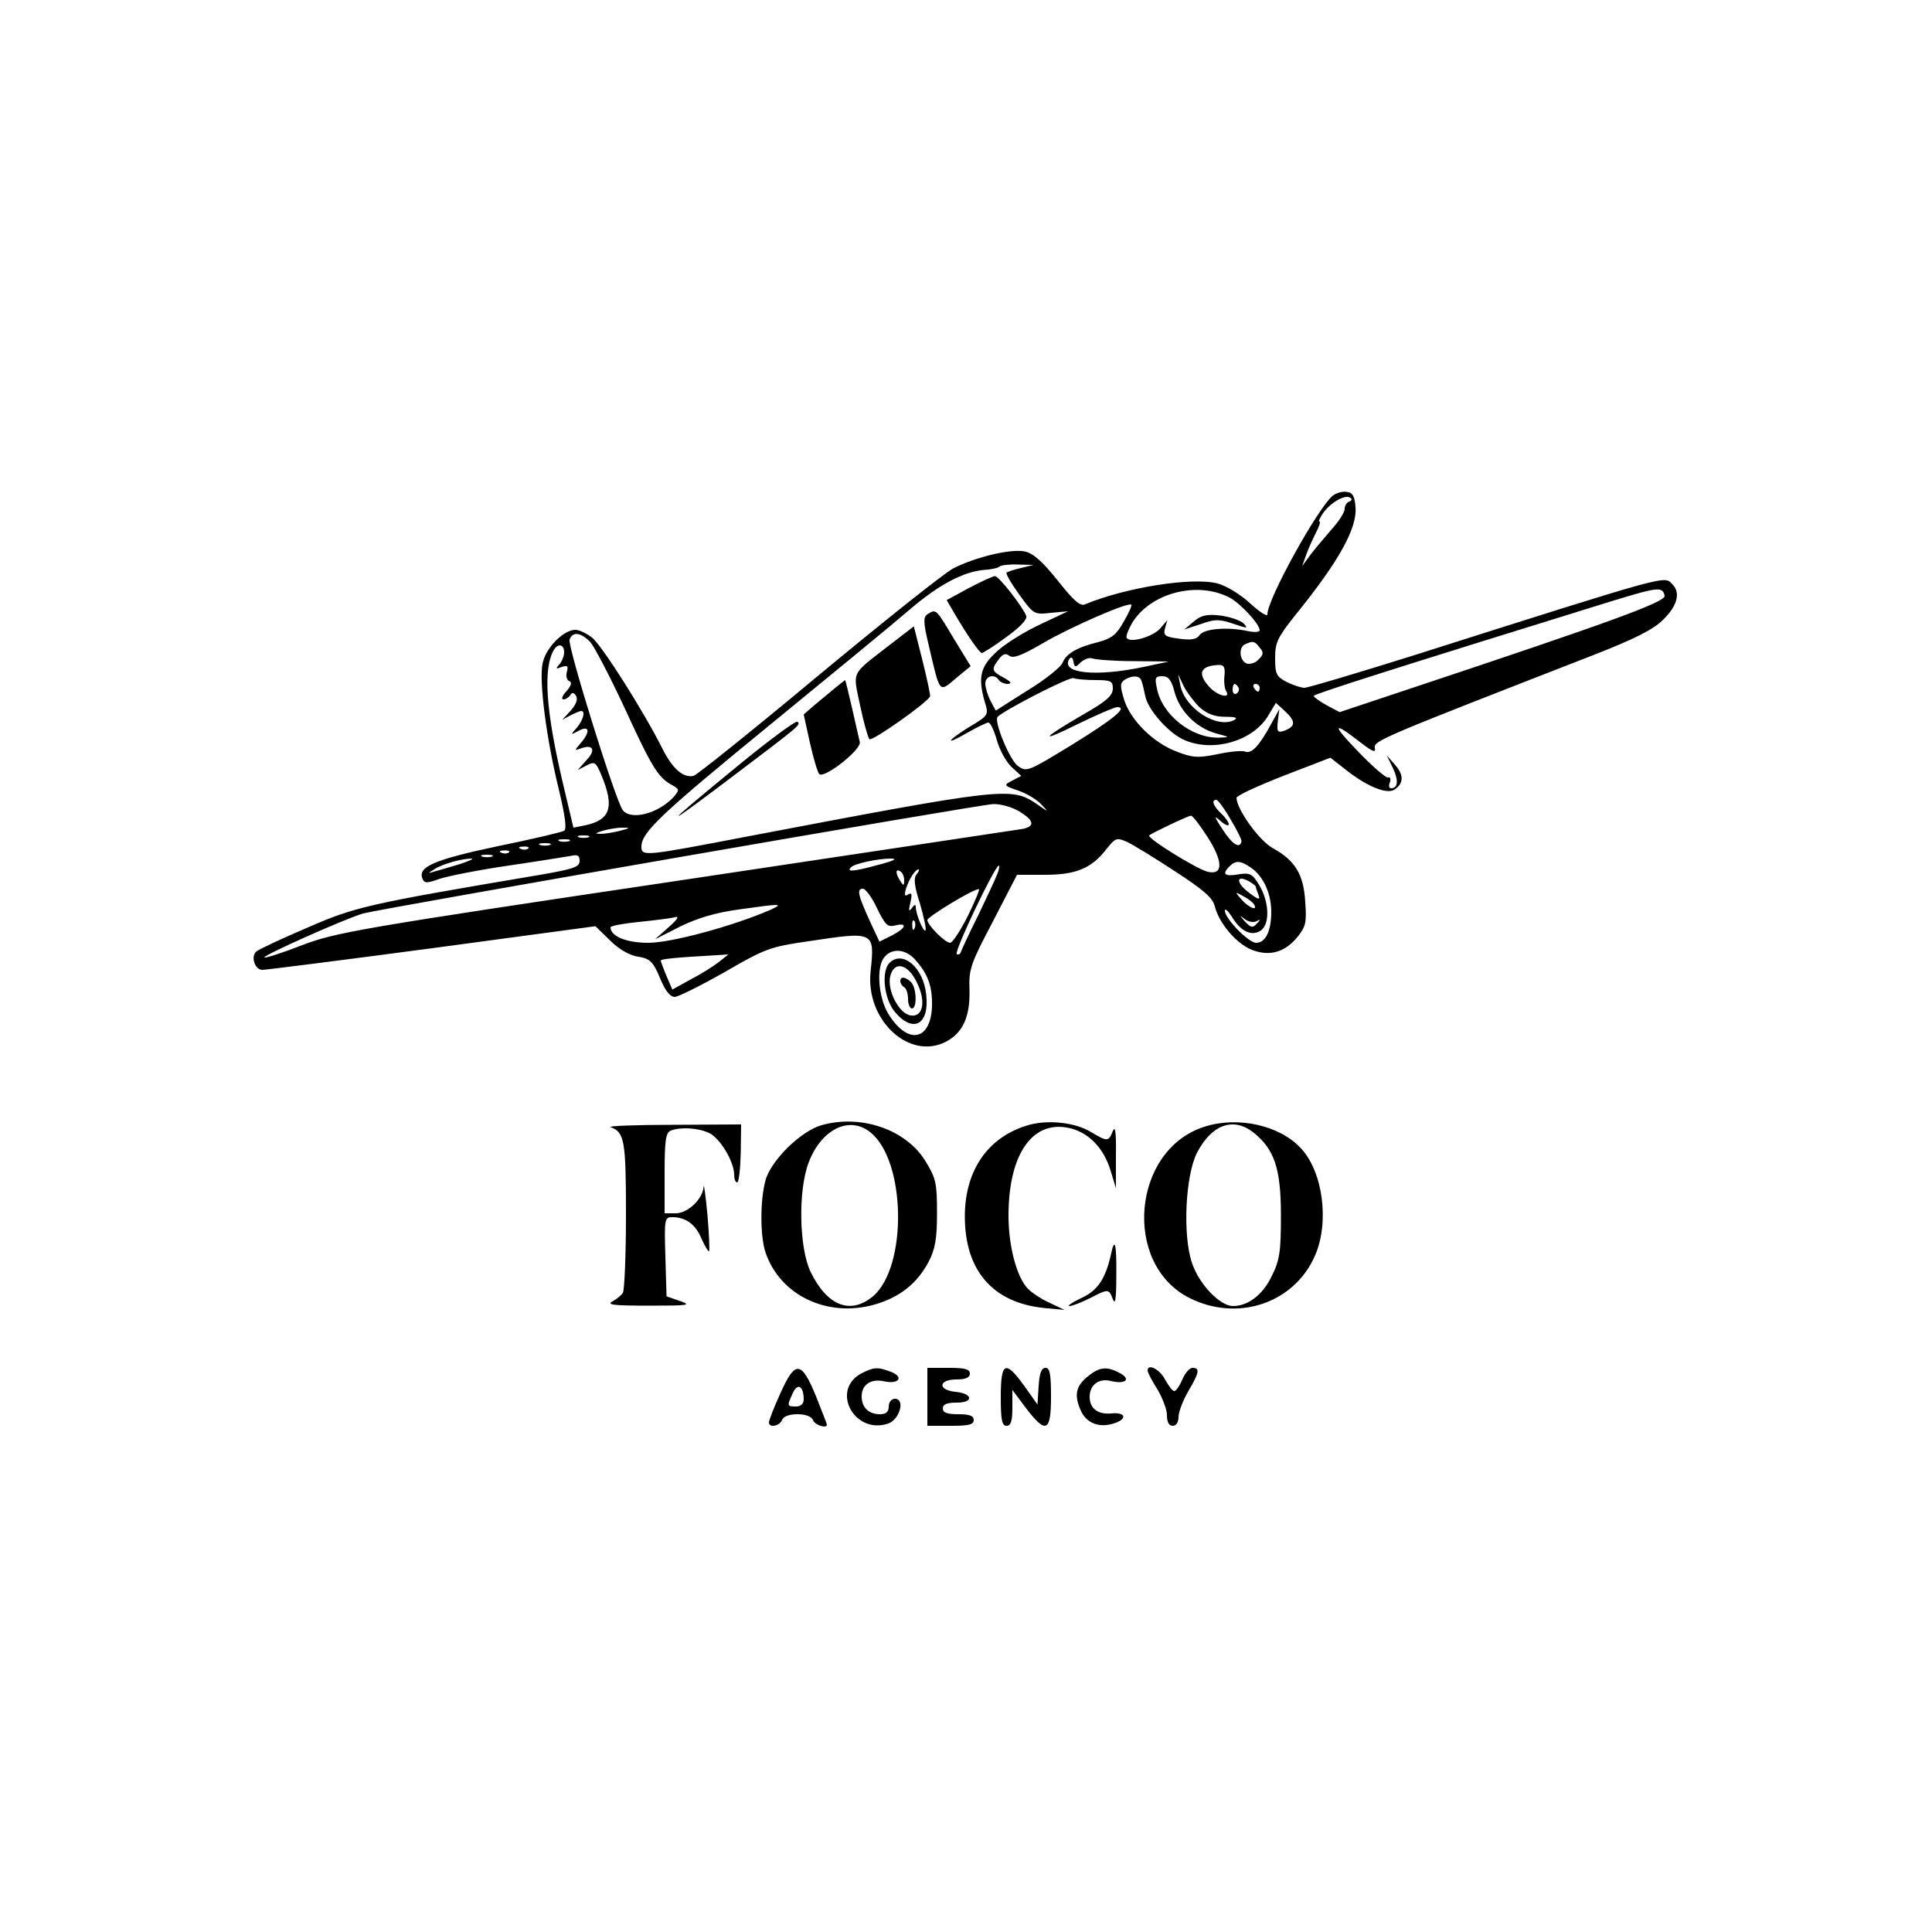 <?xml version="1.0" standalone="no"?>
<!DOCTYPE svg PUBLIC "-//W3C//DTD SVG 20010904//EN"
 "http://www.w3.org/TR/2001/REC-SVG-20010904/DTD/svg10.dtd">
<svg version="1.0" xmlns="http://www.w3.org/2000/svg"
 width="500pt" height="500pt" viewBox="0 0 500 500"
 preserveAspectRatio="xMidYMid meet">

<g transform="translate(0,500) scale(0.1,-0.1)"
fill="#000000" stroke="none">
<path d="M3449 3717 c-38 -31 -169 -267 -169 -307 0 -7 -20 6 -44 28 -25 23
-62 46 -85 52 -65 17 -237 -10 -343 -54 -12 -6 -30 10 -71 62 -40 50 -64 71
-86 75 -35 7 -125 -14 -184 -44 -23 -12 -180 -137 -350 -278 -169 -141 -314
-257 -322 -259 -27 -6 -55 19 -81 71 -48 96 -157 268 -182 287 -14 11 -33 20
-43 20 -31 0 -78 -48 -85 -88 -9 -46 10 -194 42 -324 17 -71 21 -104 14 -108
-7 -4 -84 -22 -172 -40 -161 -34 -207 -53 -195 -83 5 -13 10 -14 46 -1 22 7
102 23 178 34 76 11 148 23 161 25 17 4 22 1 22 -13 0 -16 -16 -21 -102 -36
-451 -76 -479 -83 -603 -137 -66 -28 -125 -56 -131 -61 -16 -12 -5 -48 15 -48
9 0 206 25 439 56 l423 57 38 -37 c23 -23 51 -39 73 -42 30 -5 38 -12 56 -55
13 -32 26 -49 38 -49 9 0 67 29 129 64 105 61 119 66 217 80 172 26 172 26
161 -79 -13 -125 100 -230 195 -181 44 23 63 65 61 135 -2 53 3 67 61 177 l62
120 72 0 c81 0 121 17 159 66 24 30 27 31 54 19 15 -7 71 -41 124 -76 74 -48
98 -69 103 -91 11 -43 54 -94 93 -111 46 -19 86 -9 119 30 23 28 26 38 22 92
-4 72 -26 108 -84 140 -35 19 -93 100 -94 130 0 6 55 31 121 57 l122 47 36
-28 c57 -46 109 -67 129 -55 25 16 26 38 2 65 l-21 24 16 -33 c15 -32 13 -52
-5 -52 -5 0 -7 7 -3 15 3 9 1 15 -5 13 -5 -2 -41 29 -79 69 -68 70 -64 78 10
20 30 -23 38 -26 35 -12 -3 18 22 28 564 239 107 42 156 66 182 92 37 36 46
70 24 92 -22 22 5 30 -669 -184 -147 -46 -274 -84 -283 -84 -9 0 -30 7 -46 15
-27 14 -30 21 -30 62 0 40 6 53 53 112 111 137 160 224 155 279 -2 28 -8 38
-23 39 -11 2 -27 -3 -36 -10z m43 -15 c-7 -2 -12 -11 -12 -19 0 -9 -15 -32
-33 -52 -17 -20 -42 -49 -55 -66 l-22 -30 10 28 c5 15 17 41 25 57 9 17 13 30
10 30 -4 0 1 10 9 22 19 27 57 49 70 40 6 -3 5 -7 -2 -10z m-850 -172 c-18 -4
-35 -10 -37 -12 -3 -2 12 -28 33 -57 37 -51 38 -52 82 -47 l44 4 -70 -33 c-39
-18 -90 -49 -113 -70 -44 -40 -51 -67 -32 -133 10 -32 9 -34 -40 -63 -61 -38
-65 -50 -5 -15 25 14 49 26 54 26 5 0 15 -21 22 -46 7 -25 24 -56 38 -69 l25
-23 -23 -12 c-23 -12 -23 -13 15 -26 21 -7 48 -23 59 -35 21 -22 21 -22 -12 1
-65 44 -87 41 -749 -85 -266 -51 -273 -52 -273 -26 0 37 51 85 335 317 160
131 322 264 360 297 76 65 138 97 191 102 19 1 37 5 41 9 3 3 25 6 47 5 l41
-1 -33 -8z m539 -76 c28 -14 79 -69 79 -85 0 -5 -14 -6 -32 -2 -52 11 -111 6
-123 -10 -8 -12 -22 -14 -53 -10 -37 5 -42 8 -37 27 l6 21 -18 -21 c-19 -22
-78 -39 -87 -25 -3 4 4 21 14 39 47 77 167 109 251 66z m1127 4 c3 -16 -147
-70 -652 -238 l-189 -63 -34 18 c-18 10 -33 21 -33 24 0 5 218 74 780 248 112
34 123 35 128 11z m-1400 -67 c-18 -33 -31 -43 -63 -52 -58 -14 -86 -31 -95
-54 -4 -11 -45 -44 -91 -72 l-82 -52 -14 26 c-7 14 -13 34 -13 44 0 20 24 26
35 9 3 -5 14 -10 23 -10 12 1 8 6 -10 16 -32 17 -33 22 -13 48 10 14 18 16 27
9 10 -8 33 1 88 33 70 41 221 107 228 99 2 -2 -7 -22 -20 -44z m-1380 -53 c11
-13 50 -88 87 -167 71 -155 88 -183 123 -202 21 -12 21 -13 5 -32 -39 -42
-109 -61 -131 -34 -18 21 -144 426 -138 442 8 21 29 19 54 -7z m1732 -14 c11
-12 10 -18 -3 -31 -8 -9 -23 -13 -31 -10 -19 8 -21 43 -3 50 20 9 24 8 37 -9z
m-1800 -12 c0 -10 -6 -24 -12 -31 -11 -12 -10 -13 6 -7 15 5 17 2 13 -13 -3
-11 0 -22 7 -24 7 -3 4 -12 -8 -26 -11 -11 -14 -21 -8 -21 6 0 14 5 18 11 4 8
9 7 15 -2 5 -9 0 -22 -14 -38 l-22 -24 22 12 c12 6 24 11 27 11 12 0 5 -24
-11 -43 -17 -19 -17 -20 5 -8 28 15 30 -3 5 -32 -17 -20 -17 -20 0 -14 32 12
40 -4 15 -30 l-23 -26 23 12 c21 11 24 9 38 -24 35 -84 24 -117 -42 -131 l-30
-6 -27 114 c-45 191 -52 299 -23 347 11 17 26 13 26 -7z m1337 -26 c9 8 22 13
30 10 8 -3 56 -7 106 -7 l92 -1 -65 -14 c-124 -26 -215 -17 -193 20 5 7 9 5
11 -6 3 -16 5 -16 19 -2z m372 -34 c-2 -15 0 -33 4 -40 14 -21 -21 -14 -43 10
-32 35 -24 55 23 57 14 1 18 -5 16 -27z m-333 -12 c39 0 44 -3 44 -22 0 -18
-17 -33 -73 -65 -112 -65 -121 -78 -20 -28 51 25 98 45 104 45 29 0 -8 -30
-116 -97 -115 -70 -118 -72 -141 -55 -21 15 -63 117 -52 127 18 18 186 104
196 100 8 -3 34 -5 58 -5z m118 -2 c3 -7 7 -25 10 -40 8 -37 63 -98 103 -114
74 -31 174 -2 214 62 l21 35 24 -22 c28 -26 27 -39 -2 -50 -18 -6 -20 -3 -17
25 l4 31 -22 -40 c-30 -55 -50 -77 -67 -70 -8 3 -40 0 -72 -7 -50 -10 -64 -9
-105 7 -61 23 -120 82 -136 135 -11 35 -10 43 2 51 20 12 39 11 43 -3z m86
-30 c14 -50 57 -92 107 -106 37 -10 37 -10 8 -11 -71 -2 -148 59 -161 128 -6
27 -4 31 14 31 16 0 24 -10 32 -42z m64 -38 c19 -17 39 -25 66 -25 26 0 34 -2
25 -8 -44 -24 -127 28 -140 88 l-6 30 14 -30 c8 -16 27 -41 41 -55z m101 51
c3 -5 1 -12 -5 -16 -5 -3 -10 1 -10 9 0 18 6 21 15 7z m55 -1 c0 -5 -2 -10 -4
-10 -3 0 -8 5 -11 10 -3 6 -1 10 4 10 6 0 11 -4 11 -10z m-75 -341 c17 -28 29
-53 28 -57 -5 -19 -23 -8 -48 30 -23 35 -24 39 -7 24 12 -11 22 -15 22 -9 0 5
-9 18 -20 28 -20 19 -26 35 -12 35 4 0 21 -23 37 -51z m-547 21 c38 -23 41
-38 10 -45 -13 -2 -417 -63 -898 -135 -820 -122 -881 -133 -968 -166 -51 -20
-95 -34 -98 -32 -5 5 213 102 256 114 48 13 1595 282 1630 283 19 1 50 -8 68
-19z m487 -66 c41 -64 41 -100 0 -90 -30 8 -157 87 -151 94 7 6 99 50 108 51
4 1 23 -24 43 -55z m-1520 16 c-16 -4 -39 -8 -50 -8 -16 0 -15 2 5 8 14 4 36
8 50 8 22 0 22 -1 -5 -8z m-82 -17 c-7 -2 -19 -2 -25 0 -7 3 -2 5 12 5 14 0
19 -2 13 -5z m-50 -10 c-7 -2 -19 -2 -25 0 -7 3 -2 5 12 5 14 0 19 -2 13 -5z
m-50 -10 c-7 -2 -19 -2 -25 0 -7 3 -2 5 12 5 14 0 19 -2 13 -5z m-56 -9 c-3
-3 -12 -4 -19 -1 -8 3 -5 6 6 6 11 1 17 -2 13 -5z m-50 -10 c-3 -3 -12 -4 -19
-1 -8 3 -5 6 6 6 11 1 17 -2 13 -5z m-44 -11 c-7 -2 -19 -2 -25 0 -7 3 -2 5
12 5 14 0 19 -2 13 -5z m-82 -19 c-24 -7 -53 -16 -65 -19 -20 -6 -20 -6 -1 6
20 13 70 27 95 27 8 0 -5 -6 -29 -14z m1079 -3 c-62 -17 -81 -18 -67 -5 9 9
68 22 102 22 20 0 8 -6 -35 -17z m968 -7 c32 -22 52 -67 52 -114 0 -50 -15
-80 -39 -80 -20 0 -81 63 -81 83 0 7 8 0 17 -14 23 -38 49 -52 73 -39 27 14
26 74 -1 119 -18 30 -24 33 -55 28 -35 -6 -42 1 -22 21 16 16 29 15 56 -4z
m-657 -16 c-5 -13 -27 -60 -49 -106 -23 -46 -43 -89 -45 -95 -2 -7 -7 -9 -11
-6 -7 7 99 229 109 229 2 0 1 -10 -4 -22z m-241 -16 c0 -15 -2 -15 -10 -2 -13
20 -13 33 0 25 6 -3 10 -14 10 -23z m32 15 c-8 -9 -6 -30 9 -76 10 -35 17 -66
14 -69 -5 -5 -25 42 -25 61 0 7 -4 6 -10 -3 -8 -11 -9 -7 -4 14 5 22 4 27 -6
21 -9 -6 -10 -1 -5 16 8 25 24 49 32 49 3 0 1 -6 -5 -13z m878 -32 c0 -2 3
-11 7 -21 5 -14 0 -13 -25 6 -33 25 -34 47 -1 30 10 -6 19 -12 19 -15z m-980
-56 c21 -43 27 -49 47 -44 33 8 28 -7 -9 -26 l-32 -16 -22 47 c-33 72 -38 90
-21 90 7 0 24 -23 37 -51z m235 -19 c-19 -38 -40 -70 -46 -70 -13 0 -59 46
-59 59 0 8 116 79 133 80 4 1 -9 -30 -28 -69z m740 30 c12 -19 -12 -10 -31 11
-19 22 -19 22 3 10 12 -6 25 -16 28 -21z m-1252 -15 c-97 -42 -256 -85 -315
-85 -57 0 -98 17 -98 40 0 4 33 10 73 14 39 4 81 9 92 12 14 4 10 -4 -15 -26
l-35 -31 65 33 c45 22 92 36 150 44 113 16 120 16 83 -1z m1259 -29 c10 6 11
4 0 -7 -10 -11 -15 -10 -30 6 -15 17 -15 18 0 6 9 -7 23 -9 30 -5z m-885 -18
c-3 -8 -6 -5 -6 6 -1 11 2 17 5 13 3 -3 4 -12 1 -19z m0 -80 c31 -34 43 -63
45 -105 4 -104 -59 -124 -113 -37 -26 43 -32 122 -10 147 19 24 54 21 78 -5z
m-507 -8 c-14 -11 -46 -31 -73 -45 l-47 -26 -15 35 c-8 19 -15 38 -15 40 0 4
36 8 145 14 l30 2 -25 -20z"/>
<path d="M2507 3478 l-57 -31 18 -31 c35 -60 67 -106 73 -106 3 0 32 18 63 41
36 26 55 46 52 55 -10 25 -71 103 -81 103 -5 0 -36 -14 -68 -31z"/>
<path d="M2401 3411 c-12 -8 -12 -20 3 -83 30 -127 25 -121 74 -80 l34 28 -44
72 c-46 77 -45 76 -67 63z"/>
<path d="M2300 3329 c-99 -77 -93 -64 -74 -155 9 -43 20 -82 24 -87 6 -7 152
96 157 111 1 4 -8 46 -20 94 l-22 87 -65 -50z"/>
<path d="M2163 3221 c-12 -10 -36 -30 -53 -44 l-30 -26 16 -73 c9 -40 20 -77
24 -81 12 -14 111 64 105 83 -2 8 -11 48 -20 88 -9 39 -17 72 -18 72 -1 -1
-12 -9 -24 -19z"/>
<path d="M1913 3021 c-210 -172 -209 -176 2 -16 152 115 160 121 148 127 -4 3
-72 -47 -150 -111z"/>
<path d="M3090 3392 l-25 -21 43 14 c36 13 47 13 83 1 38 -13 40 -13 27 1 -9
8 -36 17 -60 20 -34 4 -49 1 -68 -15z"/>
<path d="M2302 2508 c-22 -22 -14 -94 14 -127 47 -56 90 -33 81 45 -7 70 -61
116 -95 82z m71 -51 c24 -48 16 -90 -16 -85 -30 4 -62 65 -53 102 10 40 46 32
69 -17z"/>
<path d="M2330 2461 c0 -6 5 -13 10 -16 6 -3 10 -17 10 -31 0 -13 5 -24 10
-24 14 0 12 54 -2 68 -14 14 -28 16 -28 3z"/>
<path d="M2126 2088 c-53 -15 -131 -91 -145 -143 -14 -52 -14 -143 0 -186 38
-112 161 -170 283 -135 65 19 109 54 139 110 17 33 22 58 22 127 0 78 -3 90
-30 134 -50 82 -167 122 -269 93z m126 -18 c93 -73 97 -349 7 -425 -58 -48
-118 -25 -161 63 -30 62 -33 211 -5 284 33 86 105 121 159 78z"/>
<path d="M2654 2086 c-100 -32 -157 -118 -157 -234 0 -140 72 -223 204 -237
l54 -5 -40 19 c-22 10 -47 27 -56 37 -29 32 -49 111 -49 188 0 163 65 252 164
225 46 -13 83 -52 100 -108 l14 -46 0 85 c1 60 -2 78 -8 63 -11 -28 -14 -28
-56 -3 -42 26 -117 34 -170 16z"/>
<path d="M3117 2084 c-187 -59 -213 -355 -39 -443 125 -63 271 -14 325 109 38
86 21 217 -36 278 -55 60 -164 84 -250 56z m127 -15 c54 -43 71 -93 71 -214 0
-95 -3 -116 -24 -158 -23 -48 -61 -77 -100 -77 -34 0 -88 57 -106 111 -25 73
-17 228 13 286 38 73 94 93 146 52z"/>
<path d="M1580 2083 c36 -13 40 -33 40 -227 0 -105 -4 -196 -8 -202 -4 -6 -16
-16 -27 -22 -16 -9 4 -11 95 -11 102 0 111 1 80 12 l-35 12 -3 103 c-3 98 -2
102 18 102 35 0 61 -19 76 -57 9 -19 17 -33 19 -31 2 2 0 44 -4 93 -5 50 -9
83 -10 74 -2 -32 -41 -69 -72 -69 l-29 0 0 104 c0 85 3 105 16 110 25 10 71 7
99 -6 28 -13 65 -74 65 -108 0 -11 3 -20 8 -20 4 0 8 34 9 75 l1 75 -176 -1
c-98 0 -170 -3 -162 -6z"/>
<path d="M2875 1753 c-14 -63 -35 -94 -78 -113 -23 -11 -36 -20 -29 -20 7 0
30 9 52 20 49 25 49 25 60 -2 6 -17 9 0 9 60 1 84 -4 103 -14 55z"/>
<path d="M2020 1395 c-17 -37 -30 -71 -30 -76 0 -15 27 -10 34 6 3 9 18 15 40
15 21 0 36 -6 40 -15 4 -13 36 -23 36 -12 0 2 -13 35 -28 73 -38 93 -54 94
-92 9z m60 -17 c0 -11 -8 -18 -20 -18 -23 0 -24 1 -8 35 12 27 28 18 28 -17z"/>
<path d="M2228 1445 c-79 -44 -16 -159 71 -129 30 11 44 64 17 64 -9 0 -16 -9
-16 -20 0 -14 -7 -20 -23 -20 -29 0 -47 18 -47 46 0 31 24 47 59 39 38 -8 51
12 16 25 -34 13 -44 12 -77 -5z"/>
<path d="M2400 1385 l0 -75 60 0 c47 0 60 3 60 15 0 11 -11 15 -40 15 -29 0
-40 4 -40 15 0 11 11 15 36 15 45 0 42 24 -4 28 -46 5 -43 32 3 32 24 0 35 5
35 15 0 12 -13 15 -55 15 l-55 0 0 -75z"/>
<path d="M2590 1385 c0 -60 3 -75 15 -75 11 0 15 12 15 46 l0 47 35 -47 c52
-68 65 -62 65 29 0 59 -3 75 -14 75 -11 0 -16 -14 -18 -47 l-3 -48 -34 48
c-49 68 -61 63 -61 -28z"/>
<path d="M2818 1440 c-33 -25 -39 -49 -22 -88 14 -35 49 -49 89 -35 33 11 28
29 -9 25 -35 -3 -56 13 -56 43 0 31 24 49 55 41 37 -9 53 4 24 20 -33 18 -52
17 -81 -6z"/>
<path d="M2970 1453 c0 -5 11 -26 25 -48 13 -22 25 -52 25 -67 0 -18 5 -28 15
-28 9 0 15 9 15 23 0 12 11 42 25 66 29 49 31 61 11 61 -7 0 -19 -13 -26 -30
-7 -16 -16 -30 -21 -30 -5 0 -15 14 -24 30 -14 27 -45 42 -45 23z"/>
</g>
</svg>
